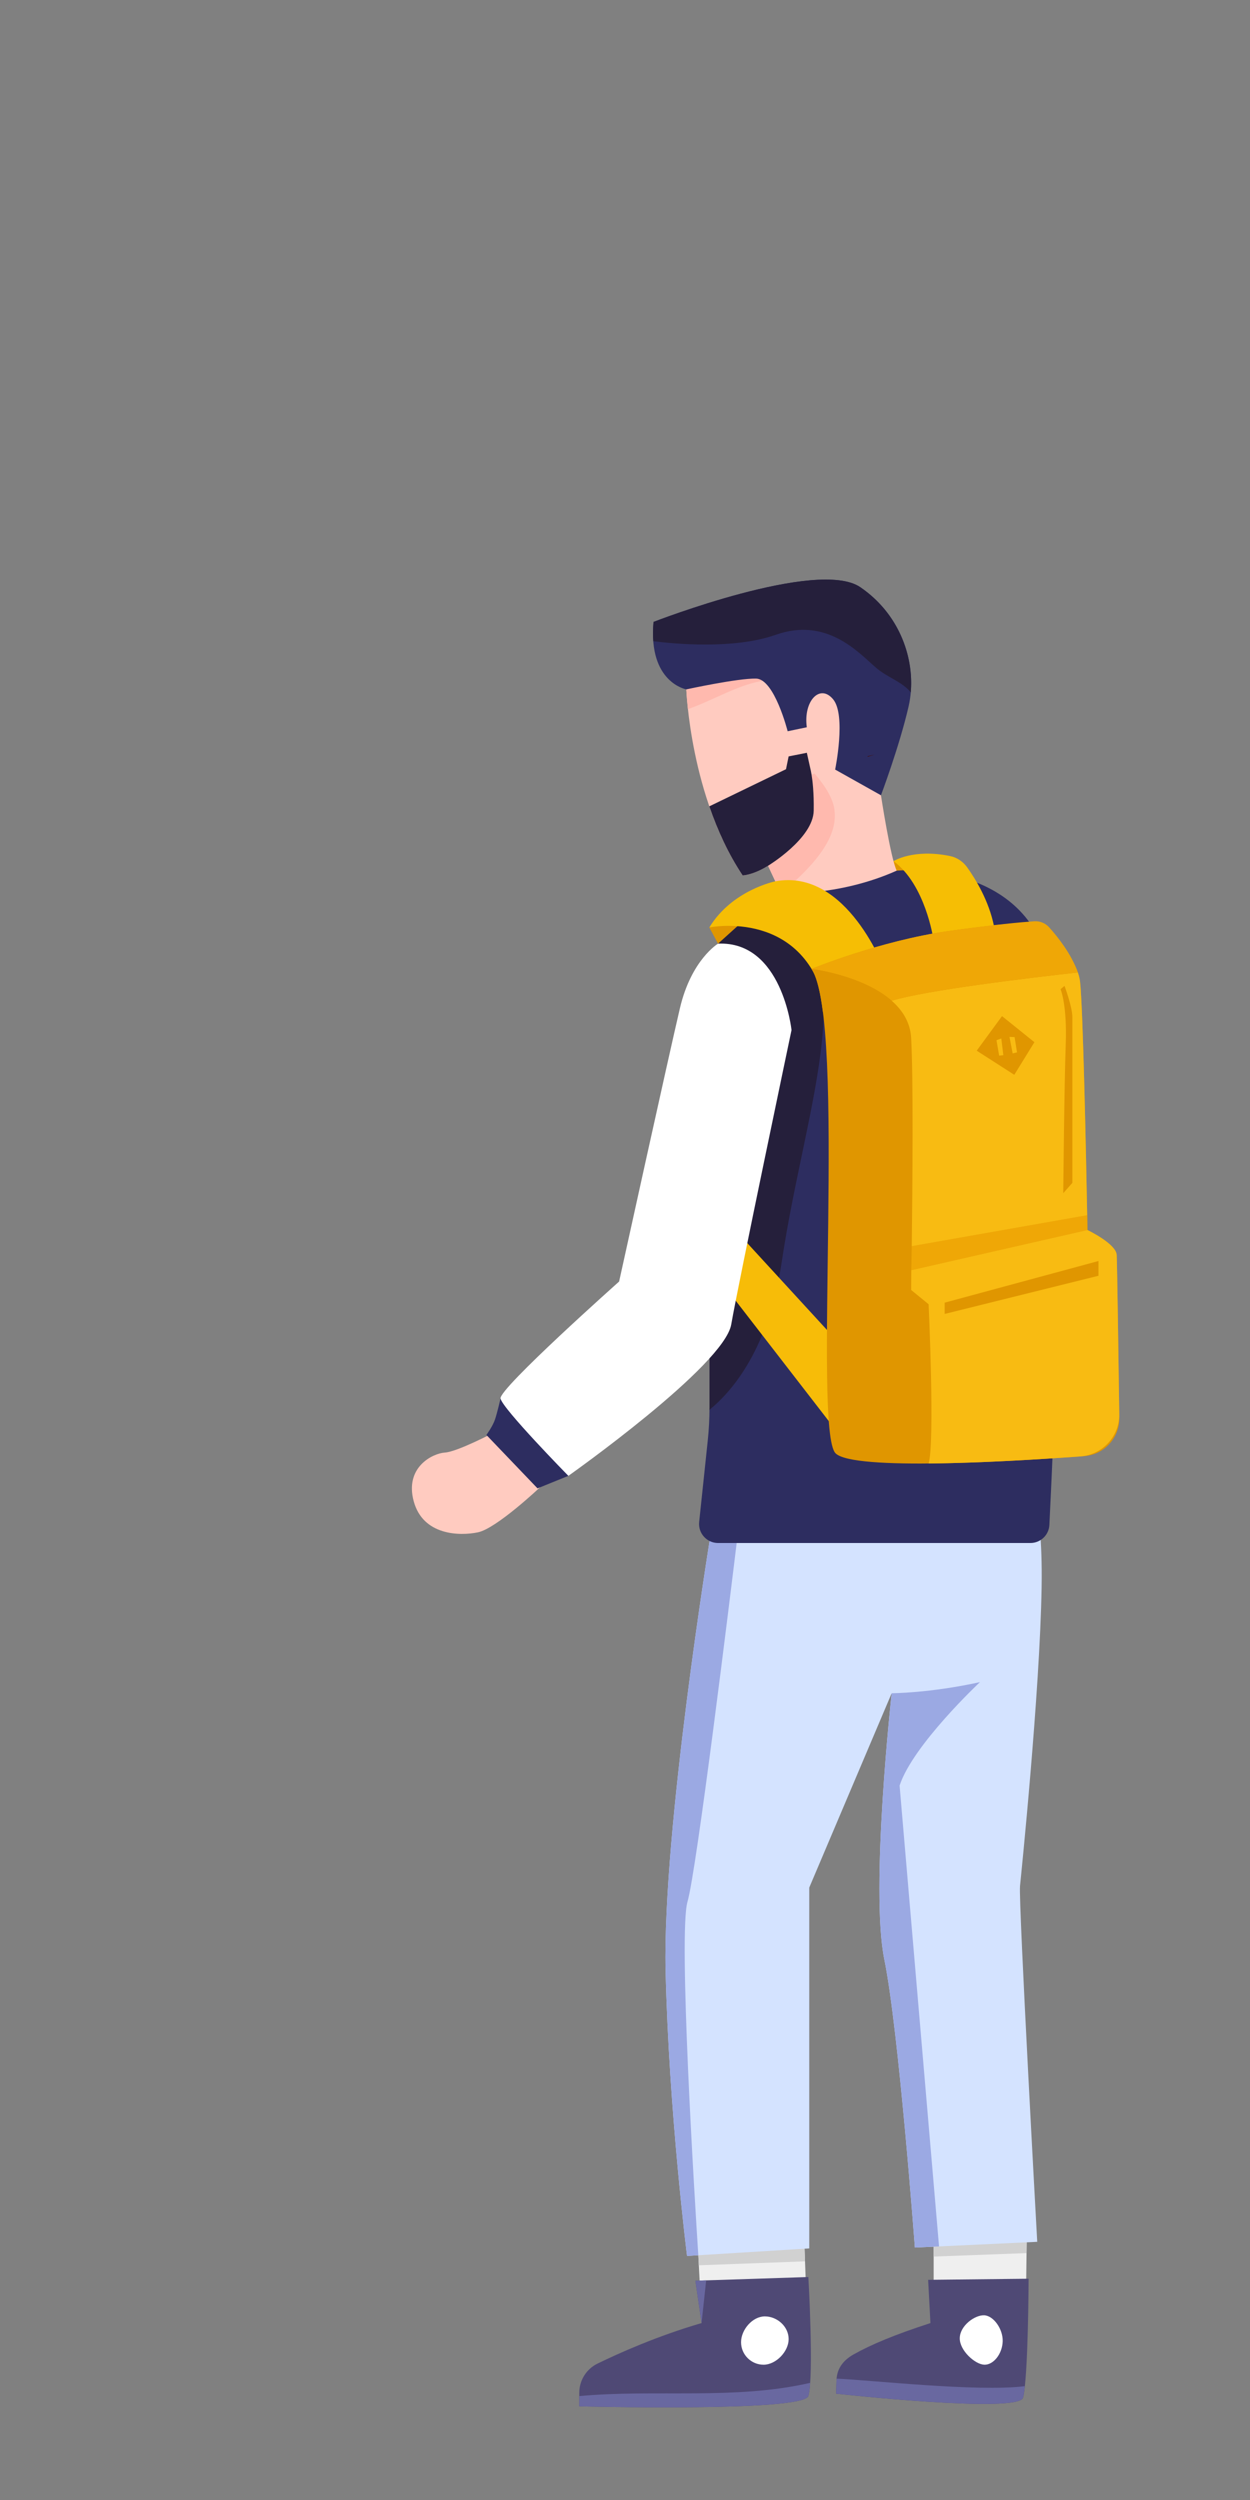 <?xml version="1.0" encoding="UTF-8" standalone="no"?><!DOCTYPE svg PUBLIC "-//W3C//DTD SVG 1.1//EN" "http://www.w3.org/Graphics/SVG/1.1/DTD/svg11.dtd"><svg width="100%" height="100%" viewBox="0 0 200 400" version="1.1" xmlns="http://www.w3.org/2000/svg" xmlns:xlink="http://www.w3.org/1999/xlink" xml:space="preserve" xmlns:serif="http://www.serif.com/" style="fill-rule:evenodd;clip-rule:evenodd;stroke-linejoin:round;stroke-miterlimit:2;"><rect x="0" y="0" width="200" height="400" fill="#808080" stroke="none"/><g id="OBJECTS"><g><path d="M111.691,360.051l0.328,6.369l16.923,-0.873l-0.253,-6.864l-16.998,1.368Z" style="fill:#efefef;fill-rule:nonzero;"/><path d="M149.385,358.687l-0,6.378l14.805,-0l0.087,-6.868l-14.892,0.49Z" style="fill:#efefef;fill-rule:nonzero;"/><path d="M111.691,360.051l0.123,2.396l16.99,-0.632l-0.115,-3.132l-16.998,1.368Z" style="fill:#d1d1d1;fill-rule:nonzero;"/><path d="M164.276,358.196l-14.892,0.49l0,2.364l14.863,-0.553l0.029,-2.301Z" style="fill:#d1d1d1;fill-rule:nonzero;"/><path d="M113.648,245.842c0,-0 -7.663,46.979 -7.152,69.457c0.511,22.479 3.431,45.651 3.431,45.651l19.553,-1.206l0,-57.728l13.189,-31.1c0,-0 -3.477,31.356 -1.178,42.595c2.299,11.239 4.888,46.097 4.888,46.097l19.577,-0.917c0,-0 -3.009,-54.375 -2.753,-56.93c0.171,-1.712 3.167,-30.859 3.454,-47.712c0.14,-8.299 -0.614,-11.875 -0.614,-11.875l-52.395,3.668Z" style="fill:#d4e3ff;fill-rule:nonzero;"/><path d="M110,304.276c1.458,-4.999 6.75,-48.185 8.032,-58.741l-4.384,0.306c0,0 -7.663,46.979 -7.152,69.457c0.511,22.479 3.431,45.652 3.431,45.652l1.802,-0.111c-0.604,-9.405 -3.205,-51.504 -1.729,-56.563" style="fill:#9ba9e3;fill-rule:nonzero;"/><path d="M156.789,269.142c-8.117,1.774 -14.12,1.774 -14.12,1.774c-0,-0 -3.477,31.356 -1.178,42.595c2.299,11.239 4.889,46.097 4.889,46.097l3.782,-0.177l0.084,-0.004l-6.311,-73.73c2.11,-6.488 12.854,-16.555 12.854,-16.555" style="fill:#9ba9e3;fill-rule:nonzero;"/><path d="M142.831,138l-0.246,1.871l2.854,-0.546l-2.477,-1.539l-0.131,0.214Z" style="fill:#e09600;fill-rule:nonzero;"/><path d="M122.891,138.522c-2.425,1.507 -4.065,1.549 -4.065,1.549c-8.386,-12.578 -9.016,-29.769 -9.016,-29.769c0,0 10.968,-4.658 18.533,-3.014c7.567,1.645 12.61,19.957 12.61,19.957c0,0 1.536,10.088 2.522,12.061c0,0 -7.018,4.386 -18.53,3.619l-2.054,-4.403Z" style="fill:#ffcbc0;fill-rule:nonzero;"/><path d="M126.643,109.227c3.682,1.179 8.341,1.575 11.065,4.24c-2.214,-4.929 -5.451,-5.328 -9.365,-6.179c-7.565,-1.644 -18.532,3.014 -18.532,3.014c0,0 0.045,1.192 0.26,3.165c5.57,-1.956 11.075,-6 16.572,-4.24" style="fill:#ffb9ae;fill-rule:nonzero;"/><path d="M133.496,129.446c-0.311,-2.173 -2.161,-4.528 -3.166,-5.67l-0.481,0.152c0.168,1.012 0.392,2.925 0.346,5.777c-0.071,4.439 -7.303,8.817 -7.303,8.817l2.053,4.403c7.78,-6.398 8.981,-10.472 8.551,-13.479" style="fill:#ffb9ae;fill-rule:nonzero;"/><path d="M79.028,229.205c0,0 -5.859,3.082 -7.84,3.205c-1.981,0.124 -6.475,2.361 -4.989,7.809c1.485,5.447 7.304,5.57 10.275,4.952c2.971,-0.619 9.904,-7.181 9.904,-7.181l-7.35,-8.785Z" style="fill:#ffcbc0;fill-rule:nonzero;"/><path d="M80.085,223.757c-0,-0 -0.515,2.253 -0.883,3.355c-0.367,1.103 -1.378,2.481 -1.378,2.481l8.178,8.546l4.936,-2.002c-0,-0 -5.835,-12.98 -10.853,-12.38" style="fill:#2d2d60;fill-rule:nonzero;"/><path d="M114.888,150.984c0,0 1.69,-4.288 10.057,-8.059c0,0 9.098,0.598 18.53,-3.619c0,0 20.162,-1.931 24.276,14.987c3.635,14.94 0.851,75.698 0.15,89.701c-0.081,1.621 -1.419,2.888 -3.042,2.888l-49.962,0c-1.809,0 -3.219,-1.567 -3.03,-3.366l1.375,-13.032c0.185,-1.754 0.278,-3.516 0.278,-5.279l0,-7.869l1.368,-66.352Z" style="fill:#2d2d60;fill-rule:nonzero;"/><path d="M125.102,201.763c3.809,-25.535 13.934,-49.112 -1.923,-57.98c-6.834,3.534 -8.291,7.201 -8.291,7.201l-1.368,66.351l0,7.87c0,0.123 -0.009,0.246 -0.01,0.369c3.826,-3.12 9.524,-9.948 11.592,-23.811" style="fill:#251f3b;fill-rule:nonzero;"/><path d="M104.568,99.505c-0,-0 26.245,-10.217 33.078,-5.555c6.833,4.661 9.195,12.707 7.726,19.093c-1.469,6.385 -4.418,14.202 -4.418,14.202l-7.331,-4.113c-0,-0 1.788,-8.684 -0.319,-11.239c-2.108,-2.554 -4.79,0.256 -4.215,4.47l-3.065,0.639c-0,-0 -2.108,-8.365 -5.044,-8.429c-2.938,-0.064 -11.169,1.729 -11.169,1.729c-0,-0 -6.137,-1.09 -5.243,-10.797" style="fill:#2d2d60;fill-rule:nonzero;"/><path d="M124.109,101.571c8.171,-2.887 13.211,2.8 16.037,5.25c1.825,1.583 4.189,2.236 5.574,3.955c0.511,-5.93 -2.029,-12.702 -8.075,-16.826c-6.832,-4.662 -33.078,5.555 -33.078,5.555c-0.105,1.149 -0.106,2.167 -0.037,3.087c3.149,0.404 12.822,1.366 19.579,-1.021" style="fill:#251f3b;fill-rule:nonzero;"/><path d="M139.942,120.734l-1.131,0.258c0.012,0.029 0.024,0.059 0.035,0.089l1.096,-0.347Z" style="fill:#441009;fill-rule:nonzero;"/><path d="M129.848,123.929c-0.093,-0.563 -0.169,-0.855 -0.169,-0.855l-0.585,-2.631l-2.914,0.582l-0.419,2.049l-12.27,5.941c0.009,0.027 0.019,0.055 0.029,0.083c1.281,3.704 2.998,7.513 5.306,10.973c0,-0 1.64,-0.041 4.065,-1.549c0,-0 7.232,-4.378 7.304,-8.816c0.046,-2.853 -0.179,-4.765 -0.347,-5.777" style="fill:#251f3b;fill-rule:nonzero;"/><path d="M113.491,148.393l1.397,2.591l4.471,-4.033l-5.868,1.442Z" style="fill:#e09600;fill-rule:nonzero;"/><path d="M113.491,148.393c-0,-0 15.585,-3.224 18.809,13.231l9.339,-6.227c-0,-0 -6.043,-16.54 -17.586,-14.384c-0,-0 -6.912,1.377 -10.562,7.38" style="fill:#f6be04;fill-rule:nonzero;"/><path d="M149.329,150.2c-0,-0 -1.265,-8.669 -6.367,-12.415c-0,-0 3.16,-2.032 9.057,-0.815c1.104,0.227 2.067,0.884 2.724,1.8c1.317,1.838 3.472,5.321 4.294,9.398l-9.708,2.032Z" style="fill:#f6be04;fill-rule:nonzero;"/><path d="M119.359,198.673l13.659,14.882l0,14.355l-15.832,-20.477l2.173,-8.76Z" style="fill:#f7bc08;fill-rule:nonzero;"/><path d="M129.846,155.026c0,-0 10.955,-4.505 21.921,-6.058c10.965,-1.553 13.592,-1.303 13.592,-1.303c0,-0 6.842,4.358 7.439,9.334c0.597,4.976 1.194,39.805 1.194,39.805c0,-0 4.578,2.189 4.677,3.981c0.073,1.294 0.3,17.293 0.421,26.07c0.044,3.204 -2.412,5.89 -5.607,6.126c-11.561,0.855 -36.96,2.381 -39.793,-0.452c-3.683,-3.682 1.832,-69.014 -3.844,-77.503" style="fill:#e09600;fill-rule:nonzero;"/><path d="M145.803,203.231l28.189,-6.428c0,0 -0.007,-0.472 -0.043,-2.366l-28.068,4.954c-0.031,2.511 -0.059,2.629 -0.078,3.84" style="fill:#efa706;fill-rule:nonzero;"/><path d="M145.784,166.065c0.359,6.39 0.216,23.576 0.098,33.326l28.068,-4.954c-0.161,-8.583 -0.662,-33.362 -1.151,-37.438c-0.058,-0.477 -0.187,-0.945 -0.347,-1.406c-7.715,0.859 -24.295,2.837 -29.783,4.526c1.732,1.521 2.975,3.465 3.115,5.946" style="fill:#f8bb12;fill-rule:nonzero;"/><path d="M178.67,200.784c-0.1,-1.792 -4.677,-3.981 -4.677,-3.981l-28.189,6.428c-0.012,0.806 -0.02,3.167 -0.02,3.167l2.796,2.283c-0,0 1.014,22.025 0.002,25.477c8.262,-0.067 18.045,-0.679 24.282,-1.133c3.542,-0.258 6.267,-3.221 6.218,-6.772c-0.122,-8.886 -0.342,-24.204 -0.412,-25.469" style="fill:#f8bb12;fill-rule:nonzero;"/><path d="M172.452,155.593c-1.039,-2.998 -3.287,-5.777 -4.591,-7.222c-0.603,-0.669 -1.469,-1.026 -2.368,-0.966c-1.996,0.133 -6.292,0.51 -13.726,1.563c-10.965,1.552 -21.92,6.058 -21.92,6.058c-0,-0 8.178,1.015 12.822,5.093c5.488,-1.689 22.068,-3.667 29.783,-4.526" style="fill:#efa706;fill-rule:nonzero;"/><path d="M141.639,160.484c0.273,-0.12 0.629,-0.242 1.029,-0.365c-4.643,-4.078 -12.822,-5.093 -12.822,-5.093c0.818,1.224 1.403,3.637 1.817,6.872" style="fill:#e09600;fill-rule:nonzero;"/><path d="M162.026,168.546l-0.51,-2.646l0.818,0.035l0.387,2.443l-0.695,0.168Zm-2.161,0.359l-0.426,-2.469l0.767,-0.285l0.329,2.675l-0.67,0.079Zm0.457,-6.324l-4.049,5.528l6.013,3.862l3.218,-5.22l-5.182,-4.17Z" style="fill:#e09600;fill-rule:nonzero;"/><path d="M151.149,208.425l24.605,-6.662l0,2.359l-24.605,6.107l0,-1.804Z" style="fill:#e09600;fill-rule:nonzero;"/><path d="M169.692,158.267c0,-0 1.061,2.475 0.825,8.838c-0.236,6.363 -0.395,23.803 -0.395,23.803l1.456,-1.65l0,-26.513c0,-1.65 -1.256,-5.005 -1.256,-5.005l-0.63,0.527Z" style="fill:#e09600;fill-rule:nonzero;"/><path d="M90.938,236.137c-0,-0 24.919,-17.604 26.062,-24.233c1.144,-6.63 9.644,-47.095 9.644,-47.095c-0,-0 -1.518,-14.271 -11.755,-13.825c-0,-0 -4.272,2.545 -6.098,10.319c-1.827,7.773 -9.732,43.744 -9.732,43.744c-0,-0 -19.238,17.129 -18.974,18.71c0.264,1.581 10.853,12.38 10.853,12.38" style="fill:#fff;fill-rule:nonzero;"/><path d="M111.264,364.913l18.074,-0.59c0,0 0.914,15.817 0,19.03c-0.742,2.609 -36.652,1.66 -36.652,1.66l-0.003,-2.154c-0.002,-1.995 1.129,-3.812 2.923,-4.686c3.441,-1.676 9.586,-4.427 16.645,-6.483l-0.987,-6.777Z" style="fill:#4f4975;fill-rule:nonzero;"/><path d="M92.684,383.373l0.002,1.64c0,0 35.91,0.949 36.652,-1.66c0.132,-0.463 0.225,-1.196 0.289,-2.098c-12.037,2.777 -24.746,0.996 -36.943,2.118" style="fill:#6968a0;fill-rule:nonzero;"/><path d="M111.264,364.913l0.987,6.777l0.737,-6.834l-1.724,0.057Z" style="fill:#6968a0;fill-rule:nonzero;"/><path d="M126.183,374.254c0,1.989 -2.022,4.1 -4.012,4.1c-1.988,0 -3.601,-1.614 -3.601,-3.602c0,-1.989 1.817,-4.129 3.806,-4.129c1.99,0 3.807,1.642 3.807,3.631" style="fill:#fff;fill-rule:nonzero;"/><path d="M148.501,364.772l16.078,-0.178c-0,-0 -0.054,15.835 -0.89,19.027c-0.68,2.589 -29.91,-0.632 -29.91,-0.632l0.061,-2.153c0.056,-1.994 1.248,-3.297 2.733,-4.128c2.848,-1.594 6.493,-3.129 12.297,-5.017l-0.369,-6.919Z" style="fill:#4f4975;fill-rule:nonzero;"/><path d="M133.861,380.587c-0.006,0.083 -0.02,0.165 -0.021,0.249l-0.061,2.152c0,0 29.229,3.222 29.909,0.632c0.11,-0.416 0.198,-1.05 0.273,-1.833c-7.534,0.959 -25.038,-1.013 -30.1,-1.2" style="fill:#6968a0;fill-rule:nonzero;"/><path d="M160.43,374.61c-0.058,1.988 -1.453,3.786 -2.939,3.743c-1.488,-0.044 -3.986,-2.292 -3.928,-4.28c0.058,-1.988 2.4,-3.671 3.888,-3.628c1.486,0.044 3.038,2.177 2.979,4.165" style="fill:#fff;fill-rule:nonzero;"/></g></g></svg>